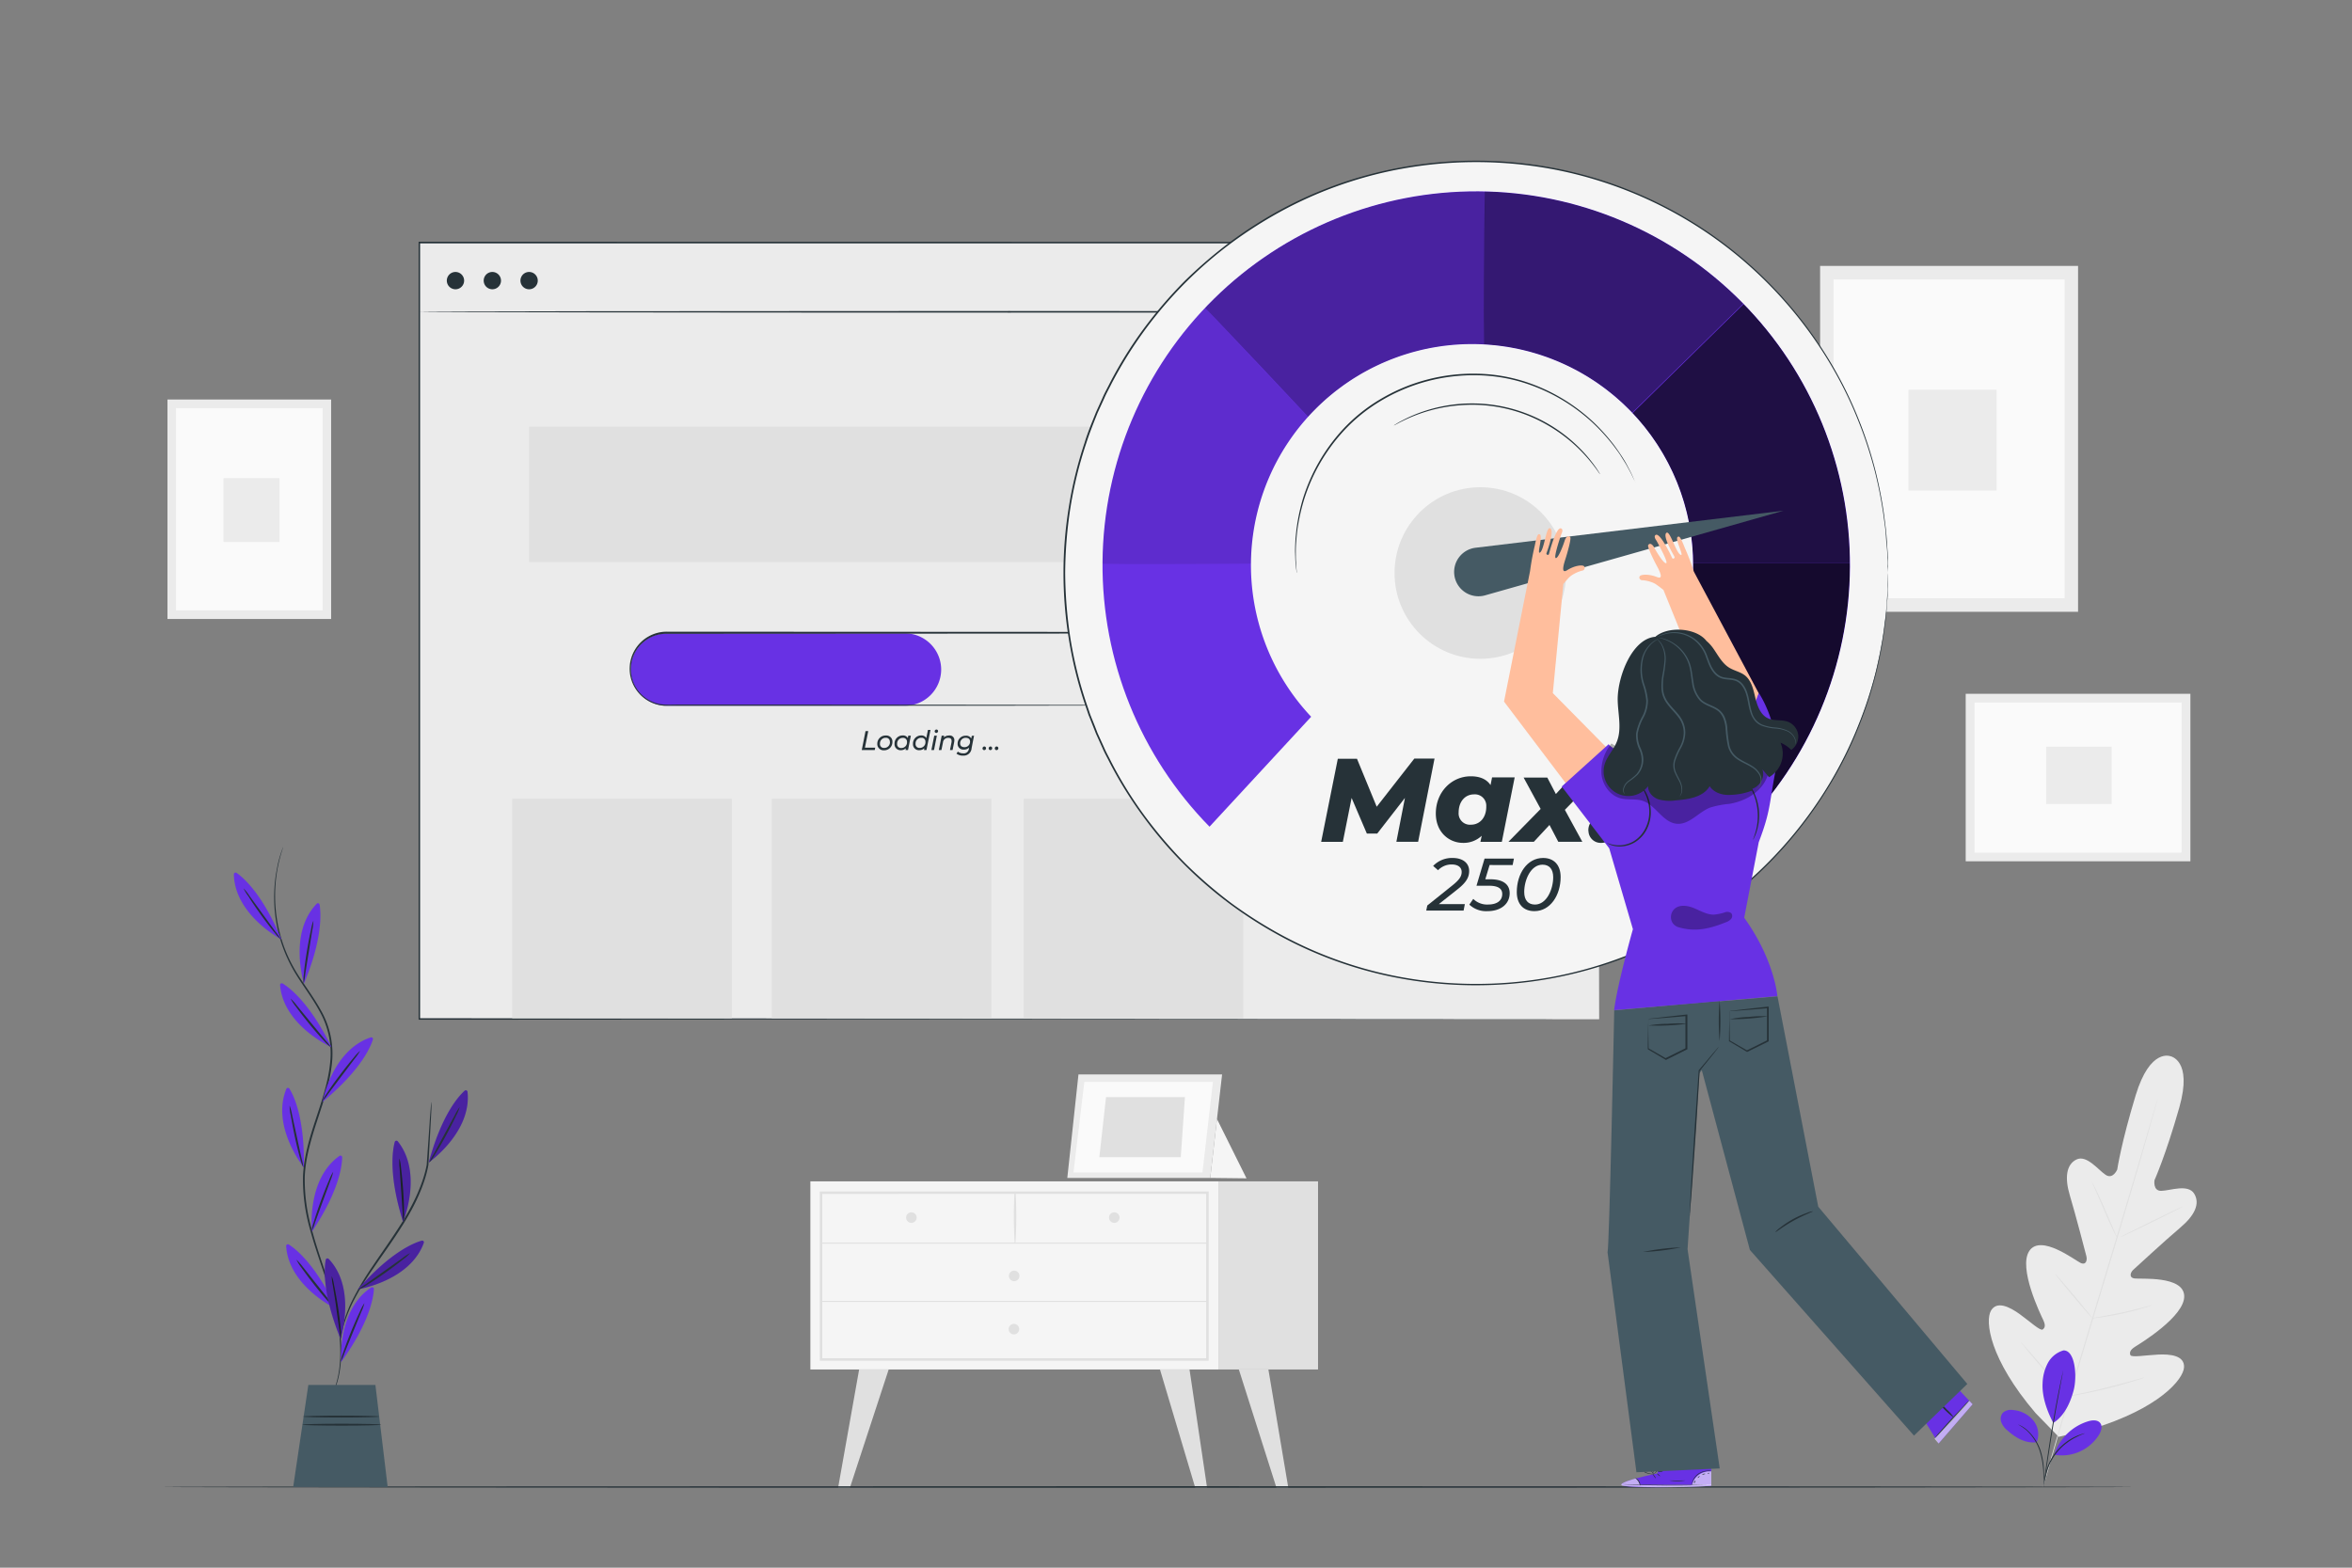 <svg id="Layer_1" data-name="Layer 1" xmlns="http://www.w3.org/2000/svg" xmlns:xlink="http://www.w3.org/1999/xlink" viewBox="0 0 750 500"><rect x="0" y="0" width="750" height="500" fill="#808080" stroke="none"/><defs><style>.cls-1{fill:none;}.cls-2{fill:#ebebeb;}.cls-3{fill:#e0e0e0;}.cls-4{fill:#f5f5f5;}.cls-5{fill:#fafafa;}.cls-6{fill:#263238;}.cls-7{fill:#6831e4;}.cls-8{clip-path:url(#clip-path);}.cls-9{opacity:0.8;}.cls-10{opacity:0.7;}.cls-11{opacity:0.5;}.cls-12{opacity:0.3;}.cls-13{opacity:0.1;}.cls-14{fill:#455a64;}.cls-15{opacity:0.6;}.cls-16{fill:#fff;}.cls-17{fill:#ffbe9d;}</style><clipPath id="clip-path"><path class="cls-1" d="M418.1,228.6a70.5,70.5,0,1,1,101.11,1.53l35.48,34.64a119.17,119.17,0,1,0-169-1.1Z"/></clipPath></defs><g id="freepik--background-complete--inject-5"><path class="cls-2" d="M692.17,336.9s-6.51-2.82-11.14,12.4-5.89,23.7-5.89,23.7-1.35,3.26-3.7,1.71-6.06-6.48-9.3-4.9-3.82,5.8-2.11,11.48,5,18.27,5.28,19.41-.06,2.91-1.83,2.11-12.64-9.29-16.35-3.89,3.64,20.45,4.42,22.11.56,2.46-.19,3-4.14-2.61-7.32-4.9-7.29-4.38-9.18-1.08-.53,15.33,14.24,32.64l7.37,7.57,10.33-2.44c21.79-6.56,29.44-15.95,29.64-19.73s-4.38-4.25-8.3-4.06-8.49,1-8.81.16-.06-1.68,1.49-2.66,15.89-9.65,15.68-16.2-13.93-5.3-15.85-5.58-1.25-2-.4-2.76,10.44-9.61,15-13.46,6.38-7.6,4.44-10.8-7.66-1-10.47-.92-2.19-3.43-2.19-3.43,3.55-7.85,7.9-23.15S692,336.85,692,336.85"/><path class="cls-3" d="M688,350.52a1,1,0,0,1-.08.32l-.25,1c-.23.84-.56,2.06-1,3.62-.87,3.15-2.17,7.7-3.78,13.31-3.24,11.22-7.84,26.68-13,43.74s-9.77,32.52-13.07,43.73c-1.64,5.59-3,10.12-3.89,13.27l-1.07,3.6-.28.94c-.07.21-.11.31-.11.31a1.14,1.14,0,0,1,.07-.32c.07-.21.15-.54.25-1,.24-.84.57-2.06,1-3.62.87-3.15,2.16-7.7,3.78-13.31,3.24-11.22,7.84-26.68,13-43.75s9.77-32.51,13.07-43.71l3.89-13.28c.46-1.55.82-2.76,1.06-3.6.13-.4.22-.71.29-.94S688,350.52,688,350.52Z"/><path class="cls-3" d="M667.06,376.94a4.4,4.4,0,0,1,.39.66c.23.43.55,1.07.94,1.86.77,1.57,1.78,3.78,2.84,6.24s2,4.61,2.7,6.3c.32.75.6,1.38.82,1.9a2.32,2.32,0,0,1,.27.72,2.73,2.73,0,0,1-.39-.66c-.24-.43-.56-1.06-.94-1.86-.75-1.58-1.73-3.8-2.79-6.26s-2-4.59-2.74-6.28l-.84-1.9A2.7,2.7,0,0,1,667.06,376.94Z"/><path class="cls-3" d="M676,394.63c0-.09,4.42-2.37,10-5.08s10.07-4.86,10.11-4.77-4.41,2.37-10,5.09S676.06,394.72,676,394.63Z"/><path class="cls-3" d="M666.94,420.48a3.36,3.36,0,0,1,.76-.18l2.09-.37c1.76-.31,4.19-.75,6.86-1.33s5.06-1.18,6.8-1.63l2-.53a4.05,4.05,0,0,1,.77-.16,3.27,3.27,0,0,1-.73.29c-.47.17-1.17.39-2,.64-1.71.52-4.11,1.16-6.78,1.74s-5.13,1-6.9,1.24c-.89.12-1.61.21-2.11.25A2.77,2.77,0,0,1,666.94,420.48Z"/><path class="cls-3" d="M655.32,406.27a5.07,5.07,0,0,1,.51.5l1.31,1.46c1.09,1.25,2.57,3,4.2,4.92s3.07,3.7,4.11,5c.52.65.94,1.17,1.22,1.54a3,3,0,0,1,.41.6,3.14,3.14,0,0,1-.52-.51c-.31-.34-.76-.84-1.3-1.46-1.09-1.25-2.58-3-4.2-4.92s-3.08-3.7-4.12-5c-.52-.64-.93-1.17-1.21-1.54A3,3,0,0,1,655.32,406.27Z"/><path class="cls-3" d="M644.41,428.07a4,4,0,0,1,.65.65l1.68,1.87c1.4,1.59,3.32,3.81,5.43,6.27s4,4.7,5.35,6.33c.63.78,1.16,1.43,1.59,1.94a5.11,5.11,0,0,1,.54.75,4,4,0,0,1-.65-.65l-1.68-1.88c-1.4-1.59-3.32-3.8-5.43-6.26s-4-4.7-5.35-6.33L645,428.81A4.67,4.67,0,0,1,644.41,428.07Z"/><path class="cls-3" d="M659.41,445.35a5.63,5.63,0,0,1,1-.25l2.63-.56c2.22-.48,5.29-1.14,8.65-2s6.39-1.65,8.58-2.26l2.59-.72a5.79,5.79,0,0,1,1-.23,5.26,5.26,0,0,1-.93.36c-.6.21-1.47.5-2.56.83-2.17.68-5.19,1.54-8.56,2.37s-6.45,1.46-8.69,1.87c-1.11.2-2,.36-2.65.45A4.23,4.23,0,0,1,659.41,445.35Z"/><rect class="cls-4" x="258.41" y="376.78" width="130.1" height="60"/><path class="cls-3" d="M385.42,434h-124V380h124Zm-123.22-.81H384.61v-52.4H262.2Z"/><rect class="cls-3" x="388.51" y="376.78" width="31.78" height="60"/><path class="cls-3" d="M261.79,396.65H385a.17.17,0,0,0,0-.33H261.79a.17.17,0,0,0,0,.33Z"/><path class="cls-3" d="M323.8,396.49a136.38,136.38,0,0,0,.05-16.3.17.17,0,0,0-.34,0,136.38,136.38,0,0,0,.05,16.3.12.12,0,0,0,.24,0Z"/><path class="cls-3" d="M357,388.34a1.68,1.68,0,1,1-1.68-1.68h0A1.68,1.68,0,0,1,357,388.34Z"/><path class="cls-3" d="M292.3,388.34a1.68,1.68,0,1,1-1.68-1.68h0A1.69,1.69,0,0,1,292.3,388.34Z"/><path class="cls-3" d="M325.08,406.94a1.68,1.68,0,1,1-1.68-1.68h0A1.68,1.68,0,0,1,325.08,406.94Z"/><polygon class="cls-3" points="273.96 436.78 267.26 474.45 271.03 474.45 283.38 436.78 273.96 436.78"/><polygon class="cls-3" points="379.31 436.78 384.91 474.51 381.14 474.51 369.89 436.78 379.31 436.78"/><polygon class="cls-3" points="404.46 436.78 410.81 474.51 407.04 474.51 395.04 436.78 404.46 436.78"/><path class="cls-3" d="M325,423.92a1.68,1.68,0,1,1-1.68-1.68h0A1.68,1.68,0,0,1,325,423.92Z"/><path class="cls-3" d="M261.79,415.23H385a.17.17,0,0,0,0-.33H261.79a.17.17,0,0,0,0,.33Z"/><rect class="cls-2" x="580.39" y="84.81" width="82.26" height="110.32"/><rect class="cls-5" x="584.67" y="89.15" width="73.69" height="101.65"/><rect class="cls-2" x="608.55" y="124.31" width="28.13" height="32.15"/><rect class="cls-2" x="626.82" y="221.28" width="71.65" height="53.42"/><rect class="cls-5" x="629.64" y="224.07" width="66.01" height="47.86"/><rect class="cls-2" x="652.48" y="238.15" width="20.88" height="18.27"/><rect class="cls-2" x="53.4" y="127.42" width="52.19" height="70"/><rect class="cls-5" x="56.12" y="130.17" width="46.76" height="64.5"/><rect class="cls-2" x="71.27" y="152.48" width="17.85" height="20.4"/><polygon class="cls-2" points="343.9 342.68 340.34 375.69 385.92 375.69 389.7 342.68 343.9 342.68"/><polygon class="cls-5" points="345.77 345.05 342.31 373.94 383.44 373.94 386.77 345.05 345.77 345.05"/><polygon class="cls-3" points="352.69 349.91 350.56 369.08 376.52 369.08 377.85 349.91 352.69 349.91"/><polyline class="cls-4" points="388.07 356.9 397.48 375.82 385.92 375.69 388.21 355.66"/></g><g id="freepik--Floor--inject-5"><path class="cls-6" d="M680.63,474.26c0,.14-140.88.26-314.61.26s-314.65-.12-314.65-.26S192.22,474,366,474,680.63,474.12,680.63,474.26Z"/></g><g id="freepik--Loading--inject-5"><rect class="cls-2" x="133.67" y="77.41" width="376.27" height="247.67"/><path class="cls-6" d="M509.94,325.09c0-1.7-.08-96.6-.21-247.68l.21.21H133.7l.26-.26V325l-.24-.24L510,325l-376.27.23h-.24V77.1h.29L510,77.16h.2v.2C510,228.49,509.94,323.4,509.94,325.09Z"/><path class="cls-6" d="M509.94,99.45c0,.14-84.24.26-188.13.26s-188.14-.12-188.14-.26,84.22-.26,188.14-.26S509.94,99.31,509.94,99.45Z"/><rect class="cls-3" x="168.73" y="136.09" width="315.44" height="43.17"/><rect class="cls-3" x="163.33" y="254.76" width="70.03" height="70.03"/><rect class="cls-3" x="246.11" y="254.76" width="70.03" height="70.03"/><rect class="cls-3" x="326.42" y="254.76" width="70.03" height="70.03"/><path class="cls-7" d="M288.55,225.08H212.64a11.57,11.57,0,0,1-11.57-11.56h0A11.57,11.57,0,0,1,212.64,202h75.91a11.57,11.57,0,0,1,11.57,11.57h0A11.56,11.56,0,0,1,288.55,225.08Z"/><path class="cls-6" d="M377.29,225.08l1-.07a9.7,9.7,0,0,0,1.26-.2,11.49,11.49,0,0,0-.32-22.58,41.42,41.42,0,0,0-5.57-.17h-19l-142.11.08a11.3,11.3,0,0,0-.75,22.58c1.61.08,3.28,0,4.91,0h37.73l63.89.06,43.07.08,11.71,0h0L361.4,225l-43.07.08H211.77a11.82,11.82,0,0,1,.78-23.61l142.11.07h19a39.07,39.07,0,0,1,5.62.2,11.69,11.69,0,0,1,9.48,13.55c0,.11-.05.23-.07.35a11.91,11.91,0,0,1-3.23,5.89,11.62,11.62,0,0,1-4.19,2.63,12.63,12.63,0,0,1-1.7.48c-.51.07-.93.15-1.27.17Z"/><path class="cls-6" d="M276,233.17h.87l-1.06,5.29h3.28l-.15.75H274.8Z"/><path class="cls-6" d="M279.75,237.29a2.61,2.61,0,0,1,2.52-2.7h.17a1.93,1.93,0,0,1,2.13,1.71,2.71,2.71,0,0,1,0,.29,2.61,2.61,0,0,1-2.51,2.71h-.17a2,2,0,0,1-2.14-1.84A1,1,0,0,1,279.75,237.29Zm4-.68a1.2,1.2,0,0,0-1.09-1.3h-.27a1.79,1.79,0,0,0-1.79,1.81v.12a1.21,1.21,0,0,0,1.12,1.3H282a1.79,1.79,0,0,0,1.79-1.79c0-.05,0-.09,0-.14Z"/><path class="cls-6" d="M290.45,234.64l-.9,4.57h-.8l.11-.56a2.23,2.23,0,0,1-1.61.62,1.89,1.89,0,0,1-2-1.77v-.23a2.56,2.56,0,0,1,2.42-2.7h.17a1.74,1.74,0,0,1,1.65.82l.15-.77Zm-1.23,2a1.21,1.21,0,0,0-1.12-1.3h-.25a1.8,1.8,0,0,0-1.78,1.82v.11a1.21,1.21,0,0,0,1.12,1.3h.24a1.79,1.79,0,0,0,1.8-1.78,1.09,1.09,0,0,0,0-.18Z"/><path class="cls-6" d="M296.71,232.81l-1.28,6.4h-.79l.11-.56a2.32,2.32,0,0,1-1.62.62,1.89,1.89,0,0,1-2-1.77v-.23a2.58,2.58,0,0,1,2.44-2.7h.15a1.76,1.76,0,0,1,1.66.83l.52-2.61Zm-1.61,3.8a1.2,1.2,0,0,0-1.09-1.3h-.27a1.79,1.79,0,0,0-1.79,1.81v.12a1.21,1.21,0,0,0,1.12,1.3h.25a1.79,1.79,0,0,0,1.79-1.79C295.11,236.7,295.1,236.66,295.1,236.61Z"/><path class="cls-6" d="M297.91,234.64h.83l-.9,4.57H297Zm.14-1.38a.57.57,0,0,1,.56-.58h0a.5.5,0,0,1,.52.48h0a.58.58,0,0,1-.56.6h0a.51.51,0,0,1-.52-.5Z"/><path class="cls-6" d="M304.32,236.11a3.29,3.29,0,0,1-.05.54l-.51,2.56h-.83l.51-2.56a2.41,2.41,0,0,0,0-.38c0-.6-.34-.93-1.06-.93a1.61,1.61,0,0,0-1.69,1.46l-.49,2.41h-.83l.91-4.57h.8l-.12.58a2.27,2.27,0,0,1,1.66-.63,1.45,1.45,0,0,1,1.68,1.2A1.13,1.13,0,0,1,304.32,236.11Z"/><path class="cls-6" d="M310.6,234.64l-.78,4a2.51,2.51,0,0,1-2.65,2.36h-.09a3.16,3.16,0,0,1-2.09-.65l.46-.63a2.58,2.58,0,0,0,1.69.55,1.62,1.62,0,0,0,1.81-1.42.2.2,0,0,0,0-.07l.07-.33a2.32,2.32,0,0,1-1.66.63,1.83,1.83,0,0,1-2-1.65,1.48,1.48,0,0,1,0-.21,2.52,2.52,0,0,1,2.47-2.57H308a1.81,1.81,0,0,1,1.71.89l.17-.84Zm-1.27,1.86c0-.73-.5-1.18-1.36-1.18a1.73,1.73,0,0,0-1.8,1.66v.13c0,.74.51,1.19,1.37,1.19a1.73,1.73,0,0,0,1.79-1.67v-.13Z"/><path class="cls-6" d="M313.31,238.71a.6.6,0,0,1,.57-.63h0a.54.54,0,0,1,.54.54v0a.6.6,0,0,1-.57.63h0a.55.55,0,0,1-.55-.55Z"/><path class="cls-6" d="M315.27,238.71a.6.6,0,0,1,.57-.63h0a.54.54,0,0,1,.54.54v0a.6.6,0,0,1-.57.63h0a.55.55,0,0,1-.55-.55Z"/><path class="cls-6" d="M317.22,238.71a.61.61,0,0,1,.59-.63h0a.54.54,0,0,1,.54.54v0a.6.6,0,0,1-.57.63h0A.56.56,0,0,1,317.22,238.71Z"/><path class="cls-6" d="M148,89.5a2.76,2.76,0,1,1-2.76-2.76h0A2.77,2.77,0,0,1,148,89.5Z"/><path class="cls-6" d="M159.76,89.5A2.76,2.76,0,1,1,157,86.74h0A2.77,2.77,0,0,1,159.76,89.5Z"/><path class="cls-6" d="M171.48,89.5a2.76,2.76,0,1,1-2.76-2.76h0A2.76,2.76,0,0,1,171.48,89.5Z"/></g><g id="freepik--Character--inject-5"><circle class="cls-4" cx="470.72" cy="182.76" r="131.32"/><path class="cls-6" d="M602,182.76s0-.72-.08-2.13c0-.71,0-1.58-.08-2.62a32.57,32.57,0,0,0-.18-3.62c-.18-1.36-.23-2.91-.37-4.59s-.44-3.53-.69-5.52a136.65,136.65,0,0,0-2.66-13.6,132.29,132.29,0,0,0-5.38-16.49,125.93,125.93,0,0,0-9.14-18.48A132.69,132.69,0,0,0,550.1,78.42a130.86,130.86,0,0,0-55.22-24.5,133.19,133.19,0,0,0-51.38.59A129.11,129.11,0,0,0,409,67.13a137.81,137.81,0,0,0-16.15,10.23,131.37,131.37,0,0,0-38.43,45.05c-.75,1.53-1.61,3-2.28,4.59L350,131.68c-1.27,3.19-2.57,6.39-3.62,9.69a128.49,128.49,0,0,0-5,20.27,142,142,0,0,0-1.72,21.1,143.3,143.3,0,0,0,1.71,21.1,129.84,129.84,0,0,0,5,20.29l.84,2.45.41,1.23.47,1.2c.67,1.61,1.3,3.22,1.9,4.81l2.12,4.68c.67,1.57,1.53,3.06,2.28,4.59a129.27,129.27,0,0,0,10.69,17.21A141.9,141.9,0,0,0,378,275.41a143.59,143.59,0,0,0,14.79,12.75A139.87,139.87,0,0,0,409,298.39,128.93,128.93,0,0,0,443.53,311a133,133,0,0,0,51.38.59,130.89,130.89,0,0,0,55.21-24.51,132.44,132.44,0,0,0,33.33-37.29,126.88,126.88,0,0,0,9.13-18.48A130.7,130.7,0,0,0,598,214.83c1.24-5.07,2.11-9.62,2.67-13.6.24-2,.51-3.82.69-5.51s.25-3.22.36-4.59.16-2.58.18-3.62.06-1.92.08-2.62c0-1.41.08-2.13.08-2.13v2.13c0,.7,0,1.58-.06,2.62s0,2.26-.16,3.63-.21,2.9-.34,4.59-.42,3.53-.66,5.52a134.31,134.31,0,0,1-2.63,13.63,129.44,129.44,0,0,1-5.34,16.53A124.72,124.72,0,0,1,583.72,250a132.9,132.9,0,0,1-33.35,37.43A130.9,130.9,0,0,1,495,312a133.72,133.72,0,0,1-51.56-.55,129.13,129.13,0,0,1-34.72-12.65,138.06,138.06,0,0,1-16.22-10.26,130.68,130.68,0,0,1-27.86-28A129.34,129.34,0,0,1,353.9,243.3c-.75-1.53-1.61-3-2.29-4.6l-2.13-4.7c-.63-1.61-1.26-3.21-1.9-4.82L347.1,228l-.41-1.23-.84-2.47a128.32,128.32,0,0,1-5-20.37,130.89,130.89,0,0,1,0-42.36,128.47,128.47,0,0,1,5-20.36c1-3.31,2.36-6.51,3.63-9.72l2.13-4.7c.68-1.58,1.54-3.07,2.29-4.6a129.23,129.23,0,0,1,10.74-17.27,140.2,140.2,0,0,1,13-15.17A144.2,144.2,0,0,1,392.51,77a137.07,137.07,0,0,1,16.22-10.3,129.13,129.13,0,0,1,34.72-12.65A133.28,133.28,0,0,1,495,53.49a131.22,131.22,0,0,1,55.36,24.64,132.9,132.9,0,0,1,33.35,37.43,126.48,126.48,0,0,1,9.12,18.54,129.44,129.44,0,0,1,5.34,16.53c1.23,5.08,2.08,9.65,2.63,13.63.24,2,.5,3.83.66,5.52s.24,3.23.34,4.6.2,2.62.2,3.62,0,1.92.06,2.63C602,182,602,182.76,602,182.76Z"/><g class="cls-8"><path class="cls-7" d="M418.1,228.6a70.5,70.5,0,1,1,101.11,1.53l35.48,34.64a119.17,119.17,0,1,0-169-1.1Z"/><g class="cls-9"><path d="M533.08,179.62h64.09s-6.48,52.17-7.78,53.14-39.21,44.72-39.21,44.72l-43.1-51.2Z"/></g><g class="cls-10"><polygon points="515.79 136.47 561.14 91.95 593.07 139.59 597.33 179.62 533.85 179.62 522.29 154.17 515.79 136.47"/></g><g class="cls-11"><path d="M473.51,120.32c-.77-1.3,0-64.16,0-64.16l39.08,4.91,48.12,31.06-46.23,45.36-29.11-4.21Z"/></g><g class="cls-12"><path d="M380.42,94.4c1,.32,43.1,45.36,43.1,45.36l37.59-14.9,12.06-15,.34-53.66-44.8,4.91Z"/></g><g class="cls-13"><path d="M347.33,179.62c1,.65,71.29,0,71.29,0l-1.24-46.28-33.94-36-23.15,27.52Z"/></g></g><circle class="cls-3" cx="472.05" cy="182.76" r="27.36"/><path class="cls-14" d="M464,184.59h0a7.76,7.76,0,0,0,9.57,5.29l95.16-27L470.52,174.7a7.76,7.76,0,0,0-6.77,8.65A7.57,7.57,0,0,0,464,184.59Z"/><path class="cls-6" d="M457.44,241.94l-5.23,26.55h-6.94l2.73-14-8.84,11.38h-3.3L431,254.5l-2.8,14h-6.91L426.6,242h6.11L439,257.3l12-15.36Z"/><path class="cls-6" d="M483,247.93l-4.1,20.56h-6.83l.42-1.93a8.42,8.42,0,0,1-5.95,2.27c-4.44,0-8.69-3.37-8.69-9.37,0-6.82,5-11.87,11.15-11.87,2.77,0,5,.84,6.3,2.81l.49-2.47Zm-9.07,9.37a3.63,3.63,0,0,0-3.29-3.94,4.14,4.14,0,0,0-.61,0c-2.85,0-4.9,2.31-4.9,5.76a3.61,3.61,0,0,0,3.28,3.91,3.31,3.31,0,0,0,.63,0c2.89,0,4.9-2.31,4.9-5.73Z"/><path class="cls-6" d="M499,258.29l5.57,10.2h-7.66l-2.81-5.38-5,5.38H481L491.28,258l-5.43-10h7.55l2.73,5.24L501,248h8Z"/><path class="cls-6" d="M506.49,264.89a4.47,4.47,0,0,1,4.35-4.59h.28a3.79,3.79,0,0,1,4,3.57c0,.12,0,.25,0,.37a4.48,4.48,0,0,1-4.37,4.59h-.22a3.89,3.89,0,0,1-4-3.72Z"/><path class="cls-6" d="M458.82,288.35h8.29l-.4,2.06H454.8l.33-1.61,8.07-6.46c2.23-1.8,2.89-2.89,2.89-4.24s-1-2.39-3.24-2.39a6,6,0,0,0-4.29,1.84L457,276.18a8.31,8.31,0,0,1,6.2-2.54c3.36,0,5.28,1.71,5.28,4.15,0,1.92-.83,3.58-3.67,5.82Z"/><path class="cls-6" d="M475,275.89l-1.37,4.55h1.61c4.24,0,6.16,1.75,6.16,4.43,0,3.43-2.82,5.73-7.06,5.73a7.79,7.79,0,0,1-5.8-2.08l1.25-1.83a6.24,6.24,0,0,0,4.72,1.8c2.86,0,4.52-1.25,4.52-3.36,0-1.63-1.18-2.63-4.21-2.63h-4l2.58-8.67h9.36l-.41,2.06Z"/><path class="cls-6" d="M483.67,284.51c0-5.75,3.25-10.87,8.39-10.87,3.48,0,5.59,2.25,5.59,6.09,0,5.76-3.27,10.87-8.36,10.87C485.78,290.6,483.67,288.35,483.67,284.51Zm11.61-4.73c0-2.63-1.28-4-3.41-4-3.74,0-5.83,4.86-5.83,8.72,0,2.63,1.28,4,3.44,4C493.19,288.49,495.28,283.64,495.28,279.78Z"/><polygon class="cls-7" points="613.94 453.52 618.19 460.38 629.01 447.88 623.31 441.83 613.94 453.52"/><path class="cls-6" d="M628.05,446.6a9.75,9.75,0,0,1-1.45,1.93c-1,1.14-2.33,2.67-3.88,4.33l-4,4.22a11,11,0,0,1-1.74,1.67,10.93,10.93,0,0,1,1.46-1.92c1-1.14,2.34-2.67,3.88-4.33l4-4.22A11.94,11.94,0,0,1,628.05,446.6Z"/><path class="cls-6" d="M618.09,447.25a11.08,11.08,0,0,1,2.66,2.26,11.74,11.74,0,0,1,2.29,2.63,23.26,23.26,0,0,1-4.95-4.89Z"/><g class="cls-15"><polyline class="cls-16" points="618.19 460.38 629.01 447.88 627.94 446.73 616.89 458.87 618.05 460.26"/></g><path class="cls-7" d="M528.58,469.91v-1.69l17.09.13v5.56l-1,.06c-4.7.22-23.9.79-27-.11C514.09,472.85,528.58,469.91,528.58,469.91Z"/><g class="cls-15"><path class="cls-16" d="M539.5,473.75a5.43,5.43,0,0,1,2.2-3.36,6.08,6.08,0,0,1,4-1.12v4.42Z"/></g><g class="cls-15"><path class="cls-16" d="M521.5,471.58s-5.08,1.33-4.46,2.11,20.05.88,28.62.22v-.35l-22.66.06S522.49,471.62,521.5,471.58Z"/></g><path class="cls-6" d="M545.91,473.55h-1.14l-3.09.11c-2.61.07-6.22.13-10.21.11s-7.6-.1-10.21-.2l-3.09-.14-.84-.05h.84l3.09.07c2.62.07,6.22.13,10.21.15s7.59,0,10.21,0l3.09-.05Z"/><path class="cls-6" d="M523,473.87a6.15,6.15,0,0,0-.56-1.38,7,7,0,0,0-1-1.1,2.2,2.2,0,0,1,1.22,1A2,2,0,0,1,523,473.87Z"/><path class="cls-6" d="M528,471.53a3.85,3.85,0,0,1-.53-.61c-.25-.36-.4-.69-.35-.71s.28.24.53.61S528.07,471.5,528,471.53Z"/><path class="cls-6" d="M529.41,470.86a2.53,2.53,0,0,1-.6-.38c-.29-.25-.49-.48-.45-.52a1.54,1.54,0,0,1,.59.38C529.24,470.59,529.45,470.82,529.41,470.86Z"/><path class="cls-6" d="M530.29,469.37a2.08,2.08,0,0,1-.89.1,2.17,2.17,0,0,1-.88-.09,1.88,1.88,0,0,1,.88-.1A2.24,2.24,0,0,1,530.29,469.37Z"/><path class="cls-6" d="M530.6,468.32a1.85,1.85,0,0,1-1,.26,1.8,1.8,0,0,1-1-.13,5.6,5.6,0,0,1,1-.06A4.81,4.81,0,0,1,530.6,468.32Z"/><path class="cls-6" d="M527.46,470.14a2.86,2.86,0,0,1-1.09,0,5.83,5.83,0,0,1-1.16-.24,3.21,3.21,0,0,1-.67-.26.53.53,0,0,1-.27-.32.39.39,0,0,1,.17-.4,2.1,2.1,0,0,1,2.48.55,1.91,1.91,0,0,1,.35.68v.28a2.42,2.42,0,0,0-.49-.87,2,2,0,0,0-.92-.57,1.8,1.8,0,0,0-1.31.08c-.17.11-.11.3.08.41a3.66,3.66,0,0,0,.62.25,8.73,8.73,0,0,0,1.12.28C527,470.11,527.46,470.11,527.46,470.14Z"/><path class="cls-6" d="M527.18,470.19a.87.87,0,0,1-.12-.7,1.66,1.66,0,0,1,.3-.74,1.12,1.12,0,0,1,.92-.52.39.39,0,0,1,.33.46h0a1.1,1.1,0,0,1-.19.46,3.36,3.36,0,0,1-.52.61,1.76,1.76,0,0,1-.63.41,6.05,6.05,0,0,0,.52-.5,4,4,0,0,0,.47-.61c.15-.22.25-.6,0-.65s-.55.23-.72.43a1.51,1.51,0,0,0-.32.66A2.57,2.57,0,0,0,527.18,470.19Z"/><path class="cls-6" d="M545.6,469.22h-1.26a5.8,5.8,0,0,0-2.75,1,5.06,5.06,0,0,0-1.73,2.25c-.27.67-.3,1.13-.34,1.12a.86.86,0,0,1,0-.32,4.2,4.2,0,0,1,.2-.85,5,5,0,0,1,1.74-2.35,5.61,5.61,0,0,1,2.87-1,4.92,4.92,0,0,1,.94,0A1,1,0,0,1,545.6,469.22Z"/><path class="cls-6" d="M537.37,472.2a15,15,0,0,1-5,0c0-.06,1.11,0,2.48,0S537.36,472.15,537.37,472.2Z"/><path class="cls-6" d="M540.7,472.21s-.09.22-.21.46-.17.44-.23.44-.09-.25,0-.52S540.67,472.18,540.7,472.21Z"/><path class="cls-6" d="M542,470.77a1,1,0,0,1-.25.36c-.18.16-.35.27-.39.23s.07-.2.25-.36S541.93,470.73,542,470.77Z"/><path class="cls-6" d="M543.78,470.11c0,.05-.24.05-.49.13s-.43.21-.48.17.1-.25.41-.35S543.8,470.06,543.78,470.11Z"/><path class="cls-6" d="M545.06,469.8c0,.05-.08.13-.22.18s-.27.06-.29,0,.08-.13.22-.18A.32.32,0,0,1,545.06,469.8Z"/><path class="cls-17" d="M521.55,247.8l-26.39-26.74,3.35-34.83.6-.69c.33-.38.7-.8,1.14-1.26A6.68,6.68,0,0,1,502,183a10.35,10.35,0,0,1,2.52-1c.83-.11,1.1-1.16.44-1.51s-2.94-.08-5.22,1.36-.89-2.51-.42-4,1.75-6,1.41-6.49c-.48-.71-1.36-.31-1.81,1.14s-2.08,5.75-2.84,5.48,1.79-7.62,1.79-7.62.8-1.48-.07-1.82c-1.56-.62-3.67,7.38-3.86,8.14-.12.53-1,.27-.79-.29s2.7-7.28,1.11-7.92c-1.21-.49-1.8,6.56-3.1,7.68s1-5.31-.18-5.73c-.44-.16-.8-.22-1.58,3.65a79.2,79.2,0,0,0-1.5,8.08h0l-8.3,41.61,26,34.39Z"/><path class="cls-17" d="M535,171.24c-1.09.62,2.32,6.54.84,5.68s-3.32-7.71-4.42-7c-1.45.92,2.24,7.05,2.51,7.59s-.51.94-.73.43c-.32-.72-3.83-8.2-5.25-7.32-.79.49.26,1.81.26,1.81s3.8,6.78,3.12,7.17-3.07-3.5-3.78-4.88-1.63-1.59-2-.8c-.24.54,1.82,4.79,2.55,6.13s2.79,5,.29,4-4.79-.86-5.37-.4-.13,1.44.7,1.4a10.06,10.06,0,0,1,2.66.54,6.26,6.26,0,0,1,2,1c.51.37,1,.72,1.34,1l.72.57,14.26,35.16-13,30.15L551.83,261l9-39.88-20.69-38.8h0a77.15,77.15,0,0,0-2.93-7.67C535.75,170.89,535.41,171,535,171.24Z"/><path class="cls-14" d="M579.8,384.87l-13-67.1-18.42,1.59v-.16l-33.64,3.05s-1.58,77.06-2.14,77.06l9.22,70.25h0l26.56-1.21-10.26-69.93,3.78-56.11.76-1L558,398.66l52.33,59.22,17-16.48Z"/><path class="cls-6" d="M538.79,387.83a2.81,2.81,0,0,1,0-.58c0-.43,0-1,.06-1.64.07-1.49.18-3.53.31-6,.32-5.15.76-12.14,1.24-19.87.49-7,.94-13.42,1.28-18.32v-.06h0l4.61-5.48,1.28-1.47c.3-.34.46-.51.48-.49a3.52,3.52,0,0,1-.39.56l-1.2,1.54L542,341.54v-.11c-.31,4.9-.71,11.31-1.15,18.32-.54,7.73-1,14.71-1.39,19.86-.2,2.49-.36,4.52-.48,6-.07.66-.12,1.2-.16,1.63A1.94,1.94,0,0,1,538.79,387.83Z"/><path class="cls-6" d="M548.34,319.2a79.39,79.39,0,0,1,0,12.84,78.64,78.64,0,0,1,0-12.84Z"/><path class="cls-6" d="M525.66,325a3.35,3.35,0,0,1,.83-.14l2.45-.29c2.13-.25,5.2-.59,8.88-1h.25v11.07l-.14.07-.19.09-6.39,3.2-.13.06-.11-.07-5.56-3.29-.1-.07v-.11c0-2.85.08-5.22.1-7l.06-1.88a3.31,3.31,0,0,1,0-.63,5.65,5.65,0,0,1,0,.71v1.93c0,1.72.06,4.05.11,6.85l-.11-.19,5.6,3.23H531l6.41-3.18.19-.1-.15.24V323.84l.26.23c-3.6.32-6.62.56-8.77.72l-2.51.18C526.19,325,525.93,325,525.66,325Z"/><path class="cls-6" d="M551.56,322.48a4.63,4.63,0,0,1,.83-.13l2.45-.3c2.13-.25,5.2-.59,8.88-1H564v11.07l-.15.07-.19.1-6.42,3.16-.12.05-.12-.06-5.56-3.3-.1-.06V332c0-2.85.08-5.22.11-7v-1.89a3.32,3.32,0,0,1,0-.63,5.65,5.65,0,0,1,.05.71v1.93c0,1.72.06,4.05.11,6.85l-.11-.18,5.6,3.23H557l6.41-3.18.19-.09-.15.23V321.33l.25.23c-3.6.32-6.62.56-8.77.72l-2.51.18A8.23,8.23,0,0,1,551.56,322.48Z"/><path class="cls-6" d="M538.08,326.5a74.74,74.74,0,0,1-12.42.58,36.83,36.83,0,0,1,6.2-.55A38,38,0,0,1,538.08,326.5Z"/><path class="cls-6" d="M563.75,324.14a73.2,73.2,0,0,1-12.19.93,35.43,35.43,0,0,1,6.07-.73A36.81,36.81,0,0,1,563.75,324.14Z"/><path class="cls-6" d="M536,397.83a71.21,71.21,0,0,1-12.08,1.48A71.21,71.21,0,0,1,536,397.83Z"/><path class="cls-6" d="M578.12,386.32c0,.15-2.88,1.17-6.19,3s-5.72,3.79-5.83,3.67a6.78,6.78,0,0,1,1.49-1.39,30.39,30.39,0,0,1,4.09-2.74,31.41,31.41,0,0,1,4.47-2A6.41,6.41,0,0,1,578.12,386.32Z"/><path class="cls-6" d="M521.55,154c-.07-.12-.13-.24-.19-.37l-.54-1.1c-.23-.48-.5-1.1-.86-1.79l-1.3-2.39c-.5-.88-1.13-1.83-1.78-2.89s-1.48-2.13-2.34-3.29a62.48,62.48,0,0,0-6.61-7.28A57.9,57.9,0,0,0,486,122.1a52.78,52.78,0,0,0-14.86-2.41,57.59,57.59,0,0,0-30.94,8.23,53.21,53.21,0,0,0-11.7,9.49,58,58,0,0,0-12.68,22A64.12,64.12,0,0,0,413.7,169c-.17,1.43-.3,2.78-.39,4s-.12,2.37-.11,3.39,0,1.92.06,2.71.11,1.45.14,2,.07.92.09,1.22a2.94,2.94,0,0,1,0,.42,2.7,2.7,0,0,1-.07-.41c0-.3-.08-.71-.13-1.22s-.15-1.2-.2-2-.06-1.7-.1-2.72,0-2.16.06-3.41.19-2.59.35-4a62.77,62.77,0,0,1,2-9.68,58.12,58.12,0,0,1,12.68-22.21,53.11,53.11,0,0,1,11.79-9.59,57.81,57.81,0,0,1,31.21-8.31,53.09,53.09,0,0,1,15,2.46,58,58,0,0,1,22.05,13,62.27,62.27,0,0,1,6.59,7.37c.86,1.18,1.63,2.29,2.32,3.34s1.26,2,1.75,2.92l1.26,2.42c.35.7.6,1.32.82,1.82l.49,1.12A3.13,3.13,0,0,1,521.55,154Z"/><path class="cls-6" d="M510.24,151.24a3.29,3.29,0,0,1-.47-.59c-.3-.4-.69-1-1.28-1.76a51.22,51.22,0,0,0-5.3-6,49.7,49.7,0,0,0-9.4-7.12,47.82,47.82,0,0,0-27.74-6.55,49.44,49.44,0,0,0-19,5.16c-.85.39-1.48.77-1.93,1a4.37,4.37,0,0,1-.69.33,3.92,3.92,0,0,1,.64-.42,19.06,19.06,0,0,1,1.89-1.08,45.7,45.7,0,0,1,7.38-3.14,48.39,48.39,0,0,1,49.11,11.6,45.79,45.79,0,0,1,5.2,6.1c.57.76.93,1.4,1.21,1.82A6.11,6.11,0,0,1,510.24,151.24Z"/><path class="cls-7" d="M560.84,268.54l-4.65,24.17c9.69,13.48,10.57,25,10.57,25l-52.06,4.48c1-8.17,6-25.84,6-25.84l-7.56-25.8L498,250.86l15-13.54c-.29.76,14.09,9.08,14.09,9.08l20.66.18a16.09,16.09,0,0,1,3,.59L560.84,221s7.8,11.48,5.19,25.57c-1.87,10-1.51,12.37-5.19,22"/><path class="cls-6" d="M523.08,250.18a4.37,4.37,0,0,1,.76.9,15.38,15.38,0,0,1,1.56,2.84,13.83,13.83,0,0,1,1,4.7,11.88,11.88,0,0,1-1.23,5.77,10.22,10.22,0,0,1-4,4.34,9.51,9.51,0,0,1-4.66,1.25,8.25,8.25,0,0,1-3.18-.61,4.94,4.94,0,0,1-.79-.41c-.17-.1-.26-.17-.25-.18a10.35,10.35,0,0,0,4.22.83,9.41,9.41,0,0,0,4.42-1.29,10,10,0,0,0,3.77-4.16,11.73,11.73,0,0,0,1.22-5.52,14.34,14.34,0,0,0-.9-4.58A29.26,29.26,0,0,0,523.08,250.18Z"/><path class="cls-6" d="M559.05,267.78c-.09,0,.36-1,.8-2.59a18.75,18.75,0,0,0-1-12.67c-.69-1.52-1.28-2.38-1.21-2.43s.2.18.49.56a11.24,11.24,0,0,1,1,1.71,17,17,0,0,1,1,12.94,11.53,11.53,0,0,1-.76,1.86C559.22,267.58,559.08,267.8,559.05,267.78Z"/><g class="cls-12"><path d="M552.07,291.26A2.08,2.08,0,0,0,550,291a16.13,16.13,0,0,1-3.5.72c-2.23,0-4.24-1.21-6.3-2.07s-4.67-1.24-6.3.28a3.59,3.59,0,0,0-.53,4.46,3.51,3.51,0,0,0,2.18,1.42h0c5.2,1.47,9.67.39,14.76-1.65a3.86,3.86,0,0,0,1.67-1.05A1.45,1.45,0,0,0,552.07,291.26Z"/></g><g class="cls-12"><path d="M513.87,237.12a14,14,0,0,0-3.21,9.73c.34,3.48,2.7,6.86,6.08,7.76,2.32.61,4.85.06,7.12.83,4.19,1.41,6.41,6.9,10.82,7.29,4,.36,6.89-3.67,10.61-5.15a28.65,28.65,0,0,1,6.09-1.18c4.23-.69,8.39-2.73,10.86-6.23s2.87-8.6.3-12c-2.75-3.66-7.85-4.56-12.42-4.56a52.21,52.21,0,0,0-20.22,4.08,12.8,12.8,0,0,0-3.84,2.25,5.24,5.24,0,0,0-1.83,3.94"/></g><path class="cls-6" d="M573.4,234.35a5.18,5.18,0,0,0-3.24-4.13c-2-.77-4.36-.22-6.32-1.09-2.45-1.09-3.48-4-4.1-6.57s-1.21-5.49-3.32-7.14c-1.46-1.14-3.39-1.48-5-2.46-2.33-1.43-3.6-4.05-5.19-6.28a12.62,12.62,0,0,0-2.13-2.31l-.09-.13c-3.39-4.08-12.42-4.61-16.32-1l.15-.14c-7.28.55-11.9,12.31-12,19.76,0,4.64,1.45,9.49-.3,13.78-1,2.5-3.06,4.51-3.84,7.09a7.88,7.88,0,0,0,13.85,7c-.11,1.89,1.45,3.56,3.23,4.2a13.33,13.33,0,0,0,5.62.34c4-.33,8.7-1,10.77-4.51,1.39,2.09,4.12,2.94,6.62,2.76a20.25,20.25,0,0,0,7.12-1.46,3.54,3.54,0,0,1-.26-.41,6.31,6.31,0,0,0,1.08-.52c1.92-1.17,3.11-3.71,2.21-5.78l2.18,2.53a8.7,8.7,0,0,0,3.64-11,10.58,10.58,0,0,1,3.43,2.29A5.2,5.2,0,0,0,573.4,234.35Z"/><path class="cls-14" d="M572.48,237.45a3.61,3.61,0,0,0-.47-2.36,4.84,4.84,0,0,0-2.11-1.87,11.54,11.54,0,0,0-3.71-.86,15,15,0,0,1-4.64-1,5.67,5.67,0,0,1-2.12-1.67,8.35,8.35,0,0,1-1.29-2.54c-.62-1.84-.76-3.87-1.37-5.8a8.73,8.73,0,0,0-1.36-2.73A4.42,4.42,0,0,0,552.9,217c-1-.25-2.12-.23-3.21-.45a5.18,5.18,0,0,1-2.86-1.55c-1.52-1.57-2.12-3.59-2.79-5.34a11.85,11.85,0,0,0-2.69-4.51,10.66,10.66,0,0,0-10.43-2.87,20.94,20.94,0,0,0-2.34.83,2.88,2.88,0,0,1,.56-.34,9.6,9.6,0,0,1,1.73-.69,10.7,10.7,0,0,1,6.78.2,11.06,11.06,0,0,1,4,2.56,12,12,0,0,1,2.84,4.65c.68,1.77,1.29,3.71,2.71,5.15a4.68,4.68,0,0,0,2.59,1.41c1,.2,2.11.17,3.23.45a5,5,0,0,1,2.8,1.84,8.73,8.73,0,0,1,1.43,2.9c.63,2,.75,4,1.35,5.8a6.06,6.06,0,0,0,3.13,4,14.83,14.83,0,0,0,4.5,1,11.68,11.68,0,0,1,3.8,1,4.89,4.89,0,0,1,2.15,2,3.3,3.3,0,0,1,.44,1.82A2,2,0,0,1,572.48,237.45Z"/><path class="cls-14" d="M559.7,251.86a3.41,3.41,0,0,0,.55-.33,2.71,2.71,0,0,0,1-1.46,3.87,3.87,0,0,0-.17-2.78,6.71,6.71,0,0,0-2.65-2.66c-1.2-.76-2.68-1.33-4.14-2.26A7.35,7.35,0,0,1,551,238a41.72,41.72,0,0,1-.77-6c-.25-2-.87-4.19-2.65-5.42s-4-1.58-5.59-3.2a10.36,10.36,0,0,1-2.43-5.53c-.31-1.9-.44-3.71-.87-5.33a12.42,12.42,0,0,0-2-4.16,13.17,13.17,0,0,0-5.25-4.15c-1.48-.61-2.37-.73-2.36-.79a2.74,2.74,0,0,1,.64.08,10.32,10.32,0,0,1,1.8.53,12.83,12.83,0,0,1,5.46,4.11,12.41,12.41,0,0,1,2.13,4.27c.46,1.66.6,3.49.93,5.35a9.86,9.86,0,0,0,2.32,5.27c1.39,1.47,3.64,1.83,5.53,3.13A6.11,6.11,0,0,1,550,228.8a12.07,12.07,0,0,1,.78,3.13,42,42,0,0,0,.72,5.91,6.84,6.84,0,0,0,1.15,2.42,7.3,7.3,0,0,0,1.89,1.7c1.4.91,2.88,1.51,4.11,2.31a7,7,0,0,1,2.71,2.85,4,4,0,0,1,.1,3,2.8,2.8,0,0,1-1.14,1.48A1.69,1.69,0,0,1,559.7,251.86Z"/><path class="cls-14" d="M535.55,254.05a3.49,3.49,0,0,0,.66-2,5.76,5.76,0,0,0-.52-2.38c-.38-.89-1-1.82-1.52-3a5.94,5.94,0,0,1-.42-4,22.19,22.19,0,0,1,1.84-4.28,10,10,0,0,0,1.31-4.76,8.31,8.31,0,0,0-1.75-4.93c-1.1-1.48-2.46-2.73-3.53-4.19a9.52,9.52,0,0,1-1.3-2.33,9.34,9.34,0,0,1-.51-2.51,20.14,20.14,0,0,1,.36-4.65,38.5,38.5,0,0,0,.57-4,9.29,9.29,0,0,0-1.06-5.55,8.07,8.07,0,0,0-1.35-1.62,1.81,1.81,0,0,1,.46.32,5.23,5.23,0,0,1,1.06,1.19,9.2,9.2,0,0,1,1.26,5.68,38.36,38.36,0,0,1-.51,4,19.76,19.76,0,0,0-.31,4.54,8.49,8.49,0,0,0,.5,2.38,9.16,9.16,0,0,0,1.24,2.2c1,1.4,2.4,2.64,3.54,4.18a8.84,8.84,0,0,1,1.84,5.23,10.55,10.55,0,0,1-1.39,5,22.26,22.26,0,0,0-1.85,4.18,5.51,5.51,0,0,0,.34,3.79c.49,1.11,1.08,2.07,1.45,3a5.83,5.83,0,0,1,.45,2.51,3.1,3.1,0,0,1-.48,1.53A1.57,1.57,0,0,1,535.55,254.05Z"/><path class="cls-14" d="M518,253.23a1.24,1.24,0,0,1-.29-.48,2.5,2.5,0,0,1,0-1.62,4.4,4.4,0,0,1,1.52-2.06,21.58,21.58,0,0,0,2.56-2.11,6.94,6.94,0,0,0,1.64-3.53,8.05,8.05,0,0,0-.71-4.43,10.36,10.36,0,0,1-1-5.11,17.59,17.59,0,0,1,1.9-5.25,10.92,10.92,0,0,0,1.34-5.18,22.53,22.53,0,0,0-1.08-5,15.23,15.23,0,0,1-.24-8.72,9.83,9.83,0,0,1,3.26-4.89,8,8,0,0,1,1.36-.86,2,2,0,0,1,.53-.2A14.41,14.41,0,0,0,527,205a9.87,9.87,0,0,0-3,4.84,15,15,0,0,0,.35,8.48,22,22,0,0,1,1.13,5.07,11.32,11.32,0,0,1-1.38,5.43,18.09,18.09,0,0,0-1.86,5.09,9.79,9.79,0,0,0,1,4.88,12.07,12.07,0,0,1,.69,2.34,7,7,0,0,1,0,2.32,7.19,7.19,0,0,1-1.8,3.71,19.8,19.8,0,0,1-2.65,2.09,4.26,4.26,0,0,0-1.51,1.9,2.4,2.4,0,0,0-.11,1.52C517.93,253.06,518.05,253.22,518,253.23Z"/></g><g id="freepik--Plants--inject-5"><path class="cls-6" d="M105,446.88a1.85,1.85,0,0,1,.18-.44l.59-1.27a31.21,31.21,0,0,0,1.75-5.06c1.15-4.5,1.55-11.37-.15-19.54a104.45,104.45,0,0,0-3.63-13.12c-1.53-4.66-3.31-9.6-4.77-14.94a57.76,57.76,0,0,1-2.35-17.18c.22-6.08,2-12.15,4-18.18s4-12,4.62-17.91A27.27,27.27,0,0,0,102,322.71c-2.62-4.83-5.91-8.95-8.38-13.23a46.25,46.25,0,0,1-5-12.71,47.23,47.23,0,0,1-.31-19.7,36.32,36.32,0,0,1,2-7,3.45,3.45,0,0,1-.12.46l-.42,1.34a49.25,49.25,0,0,0-1.27,5.2,48.08,48.08,0,0,0,.5,19.59,45.5,45.5,0,0,0,5,12.56c2.46,4.22,5.77,8.33,8.44,13.21a27.87,27.87,0,0,1,3.39,16.87c-.62,6.05-2.68,12-4.65,18s-3.75,12-4,18a57.5,57.5,0,0,0,2.3,17c1.43,5.31,3.19,10.26,4.71,14.93a102.47,102.47,0,0,1,3.56,13.2c1.66,8.23,1.19,15.17,0,19.68a29.52,29.52,0,0,1-1.86,5.06c-.28.52-.49.93-.65,1.24A4.16,4.16,0,0,1,105,446.88Z"/><path class="cls-7" d="M96.93,313.7s-5-16,4-25.39a.56.56,0,0,1,.77-.14.58.58,0,0,1,.23.42C102.34,291.23,102.94,299.28,96.93,313.7Z"/><path class="cls-6" d="M99.93,293.65a14.45,14.45,0,0,1-.34,3c-.33,2-.71,4.42-1.14,7.06s-.8,5-1.12,7.06a16.23,16.23,0,0,1-.53,2.93,12.55,12.55,0,0,1,.09-3c.16-1.83.49-4.35.94-7.11s.94-5.25,1.33-7A14.14,14.14,0,0,1,99.93,293.65Z"/><path class="cls-7" d="M102.81,351.46s3.06-16.49,15.39-20.58a.54.54,0,0,1,.7.33.5.5,0,0,1,0,.36C118.1,334.13,114.86,341.53,102.81,351.46Z"/><path class="cls-6" d="M114.84,335.14a15.19,15.19,0,0,1-1.68,2.45l-4.31,5.71-4.29,5.7a15.84,15.84,0,0,1-1.84,2.33,12.2,12.2,0,0,1,1.47-2.58c1-1.54,2.47-3.62,4.16-5.85s3.28-4.2,4.46-5.6A14.31,14.31,0,0,1,114.84,335.14Z"/><path class="cls-7" d="M99.48,392.84s-1.86-16.67,8.75-24.16a.55.55,0,0,1,.77.11.6.6,0,0,1,.11.34C109.08,371.82,108.13,379.84,99.48,392.84Z"/><path class="cls-6" d="M106.25,373.73a14.76,14.76,0,0,1-.89,2.83l-2.47,6.72c-.92,2.51-1.74,4.78-2.45,6.72a15.2,15.2,0,0,1-1.08,2.76,12.08,12.08,0,0,1,.66-2.9c.51-1.76,1.31-4.17,2.28-6.8s1.92-5,2.64-6.66A14.06,14.06,0,0,1,106.25,373.73Z"/><path class="cls-7" d="M108.76,434.46s-1.26-16.73,9.61-23.83a.55.55,0,0,1,.76.14.52.52,0,0,1,.1.34C119.1,413.79,117.87,421.78,108.76,434.46Z"/><path class="cls-6" d="M116.21,415.6a14,14,0,0,1-1,2.81c-.78,1.9-1.7,4.14-2.71,6.62l-2.68,6.62a16.07,16.07,0,0,1-1.18,2.73,12.49,12.49,0,0,1,.76-2.88c.57-1.74,1.46-4.12,2.52-6.71s2.1-4.9,2.88-6.56A14.79,14.79,0,0,1,116.21,415.6Z"/><path class="cls-7" d="M89.73,299.63s-14.87-7.77-15.16-20.75a.55.55,0,0,1,.55-.57.54.54,0,0,1,.32.09C77.65,279.93,83.77,285.2,89.73,299.63Z"/><path class="cls-6" d="M77.66,283.34a14.92,14.92,0,0,1,1.85,2.33l4.2,5.79,4.2,5.79a16.39,16.39,0,0,1,1.7,2.44,12.1,12.1,0,0,1-2-2.17c-1.18-1.41-2.73-3.42-4.36-5.69s-3.06-4.37-4-5.91A13.67,13.67,0,0,1,77.66,283.34Z"/><path class="cls-7" d="M105.7,334s-15.31-6.85-16.39-19.79a.56.56,0,0,1,.49-.61.57.57,0,0,1,.34.08C92.44,315.09,98.88,320,105.7,334Z"/><path class="cls-6" d="M92.66,318.49a15,15,0,0,1,2,2.21c1.31,1.59,2.84,3.47,4.54,5.53l4.55,5.52a17.3,17.3,0,0,1,1.84,2.33,12.1,12.1,0,0,1-2.17-2c-1.26-1.33-2.94-3.24-4.71-5.41s-3.31-4.18-4.4-5.66A14,14,0,0,1,92.66,318.49Z"/><path class="cls-7" d="M96.89,372.37s-10.51-13.07-5.58-25.08A.55.55,0,0,1,92,347a.53.53,0,0,1,.3.25C93.71,349.48,97.21,356.76,96.89,372.37Z"/><path class="cls-6" d="M92.35,352.61a15,15,0,0,1,.77,2.87c.43,2,.95,4.38,1.52,7s1.09,5,1.54,7a15.94,15.94,0,0,1,.57,2.91,11.7,11.7,0,0,1-1-2.8c-.52-1.76-1.14-4.22-1.73-7s-1-5.23-1.34-7A13.61,13.61,0,0,1,92.35,352.61Z"/><path class="cls-7" d="M107.31,417.51s-15.2-7.11-16.06-20.06a.55.55,0,0,1,.49-.6.6.6,0,0,1,.35.08C94.37,398.36,100.72,403.35,107.31,417.51Z"/><path class="cls-6" d="M94.53,401.77a15.18,15.18,0,0,1,2,2.24l4.44,5.61,4.46,5.59a16.53,16.53,0,0,1,1.8,2.36A12.86,12.86,0,0,1,105,415.5c-1.23-1.36-2.88-3.3-4.61-5.49s-3.24-4.24-4.3-5.73A13.84,13.84,0,0,1,94.53,401.77Z"/><path class="cls-6" d="M137.58,351.55a2.29,2.29,0,0,1,0,.37V353c0,1-.11,2.37-.18,4.07-.2,3.58-.47,8.56-.8,14.53h0c-1.09,6.07-4.18,12.8-8.33,19.33-3,4.81-6.24,9.19-9,13.26a92.74,92.74,0,0,0-6.75,11.14,47.66,47.66,0,0,0-3.15,8.18c-.27,1-.47,1.79-.58,2.32a3.75,3.75,0,0,1-.23.81,4.59,4.59,0,0,1,.1-.83c.08-.55.24-1.34.47-2.36a43.87,43.87,0,0,1,3-8.31,91.19,91.19,0,0,1,6.67-11.27c2.73-4.1,5.91-8.48,8.94-13.27,4.13-6.5,7.21-13.13,8.33-19.1h0c.42-6,.77-10.94,1-14.51.13-1.69.24-3.05.32-4.06a9.11,9.11,0,0,1,.11-1.07C137.53,351.55,137.56,351.55,137.58,351.55Z"/><path class="cls-7" d="M128.53,389.7s6.43-15.49-1.66-25.64a.55.55,0,0,0-.76-.16.58.58,0,0,0-.24.35C125.18,366.84,123.85,374.81,128.53,389.7Z"/><path class="cls-6" d="M127.36,369.46a14.62,14.62,0,0,1,.51,2.93c.22,1.82.48,4.35.68,7.14s.29,5.33.29,7.16a12.58,12.58,0,0,1-.18,3,16.73,16.73,0,0,1-.26-3c-.14-2.06-.3-4.47-.48-7.14s-.35-5.08-.5-7.13A14.63,14.63,0,0,1,127.36,369.46Z"/><g class="cls-12"><path d="M128.53,389.7s6.43-15.49-1.66-25.64a.55.55,0,0,0-.76-.16.58.58,0,0,0-.24.35C125.18,366.84,123.85,374.81,128.53,389.7Z"/></g><path class="cls-7" d="M108.59,427s5.16-16-3.73-25.43a.56.56,0,0,0-.79-.1.58.58,0,0,0-.21.37C103.4,404.52,102.72,412.57,108.59,427Z"/><path class="cls-6" d="M105.78,407a12.46,12.46,0,0,1,.75,2.88c.37,1.79.83,4.29,1.26,7.05s.72,5.29.87,7.12a11.59,11.59,0,0,1,.06,3,17.09,17.09,0,0,1-.5-2.93c-.3-2-.66-4.43-1-7.07s-.77-5-1.08-7.07A15,15,0,0,1,105.78,407Z"/><g class="cls-12"><path d="M108.59,427s5.16-16-3.73-25.43a.56.56,0,0,0-.79-.1.58.58,0,0,0-.21.37C103.4,404.52,102.72,412.57,108.59,427Z"/></g><path class="cls-7" d="M136.72,370.77s13.75-9.62,12.36-22.53a.54.54,0,0,0-.59-.5.55.55,0,0,0-.33.14C146.16,349.68,140.77,355.69,136.72,370.77Z"/><g class="cls-12"><path d="M136.72,370.77s13.75-9.62,12.36-22.53a.54.54,0,0,0-.59-.5.55.55,0,0,0-.33.14C146.16,349.68,140.77,355.69,136.72,370.77Z"/></g><path class="cls-6" d="M146.59,353.06a12.47,12.47,0,0,1-1.14,2.75c-.78,1.66-1.92,3.92-3.25,6.38s-2.61,4.66-3.59,6.21a12.16,12.16,0,0,1-1.75,2.41,16.47,16.47,0,0,1,1.36-2.64l3.43-6.27,3.41-6.29A15,15,0,0,1,146.59,353.06Z"/><path class="cls-7" d="M114.13,411.21s16.58-2.58,21-14.78a.55.55,0,0,0-.32-.72.53.53,0,0,0-.35,0C131.9,396.43,124.41,399.45,114.13,411.21Z"/><g class="cls-12"><path d="M114.13,411.21s16.58-2.58,21-14.78a.55.55,0,0,0-.32-.72.53.53,0,0,0-.35,0C131.9,396.43,124.41,399.45,114.13,411.21Z"/></g><path class="cls-6" d="M130.8,399.66a13.3,13.3,0,0,1-2.24,2c-1.43,1.15-3.45,2.68-5.73,4.3s-4.39,3-6,4a12.53,12.53,0,0,1-2.63,1.4,15.23,15.23,0,0,1,2.39-1.77l5.83-4.13,5.83-4.14A14.31,14.31,0,0,1,130.8,399.66Z"/><polygon class="cls-14" points="98.32 441.72 93.49 474.26 123.62 474.26 119.71 441.72 98.32 441.72"/><path class="cls-6" d="M120.92,451.8c0,.17-5.44.31-12.15.31s-12.15-.14-12.15-.31,5.43-.31,12.15-.31S120.92,451.63,120.92,451.8Z"/><path class="cls-6" d="M121.51,454.39c0,.17-5.61.31-12.54.31s-12.55-.14-12.55-.31,5.61-.31,12.55-.31S121.51,454.22,121.51,454.39Z"/><path class="cls-7" d="M658,430.7a8.25,8.25,0,0,0-5,4.05,14.53,14.53,0,0,0-1.66,6.36c-.25,4.28,1.41,8.92,3.4,12.71,4.06-2.48,5.79-7.71,6.51-10.43,1.12-4.28.55-12.71-3.22-12.69"/><path class="cls-7" d="M649.46,460a7,7,0,0,0-1.11-7,9.35,9.35,0,0,0-6.43-3.28,3.91,3.91,0,0,0-3.21.83,3,3,0,0,0-.56,3,6.16,6.16,0,0,0,1.85,2.57c2.73,2.45,5.82,4.31,9.46,3.87"/><path class="cls-6" d="M651.79,473.67a6.46,6.46,0,0,0,0-.88v-2.41a24.59,24.59,0,0,0-1.13-7.85A15.18,15.18,0,0,0,646.3,456a9.58,9.58,0,0,0-2-1.34c-.25-.13-.46-.21-.6-.27l-.21-.06a16.27,16.27,0,0,1,2.68,1.83,15.48,15.48,0,0,1,4.22,6.53,26.45,26.45,0,0,1,1.2,7.75c0,1,.09,1.83.13,2.4A4.35,4.35,0,0,0,651.79,473.67Z"/><path class="cls-6" d="M657.9,437.16a2.24,2.24,0,0,0-.1.37l-.25,1.07c-.21.93-.5,2.28-.84,3.95-.69,3.34-1.57,8-2.42,13.1s-1.53,9.8-2,13.18c-.22,1.69-.38,3.06-.49,4a8.43,8.43,0,0,1-.11,1.09,1.28,1.28,0,0,0,0,.39c0-.12.06-.25.08-.38,0-.28.1-.64.16-1.08.15-1,.35-2.34.59-4,.49-3.37,1.2-8,2.05-13.16s1.7-9.76,2.33-13.11c.31-1.65.56-3,.75-4,.08-.44.14-.8.19-1.08S657.92,437.16,657.9,437.16Z"/><path class="cls-7" d="M655.13,463.64A16.5,16.5,0,0,1,666,453.27c1.28-.36,2.88-.46,3.7.58s.34,2.58-.35,3.72A14,14,0,0,1,655.16,464"/><path class="cls-6" d="M664.77,457.15a4.36,4.36,0,0,0-.81.2,7.65,7.65,0,0,0-.92.31,10.26,10.26,0,0,0-1.19.49,12.19,12.19,0,0,0-1.39.72,15.32,15.32,0,0,0-1.52,1,18.39,18.39,0,0,0-3,2.78,17.49,17.49,0,0,0-2.28,3.43,16.24,16.24,0,0,0-.71,1.66,12.93,12.93,0,0,0-.48,1.49c-.14.46-.19.89-.27,1.26a6.69,6.69,0,0,0-.14,1,5.75,5.75,0,0,0,0,.83c.07,0,.15-1.17.67-3a12.62,12.62,0,0,1,.51-1.46,16.65,16.65,0,0,1,.72-1.62,17.44,17.44,0,0,1,5.24-6.11,16.67,16.67,0,0,1,1.48-1,14.79,14.79,0,0,1,1.35-.74C663.64,457.52,664.79,457.22,664.77,457.15Z"/></g></svg>